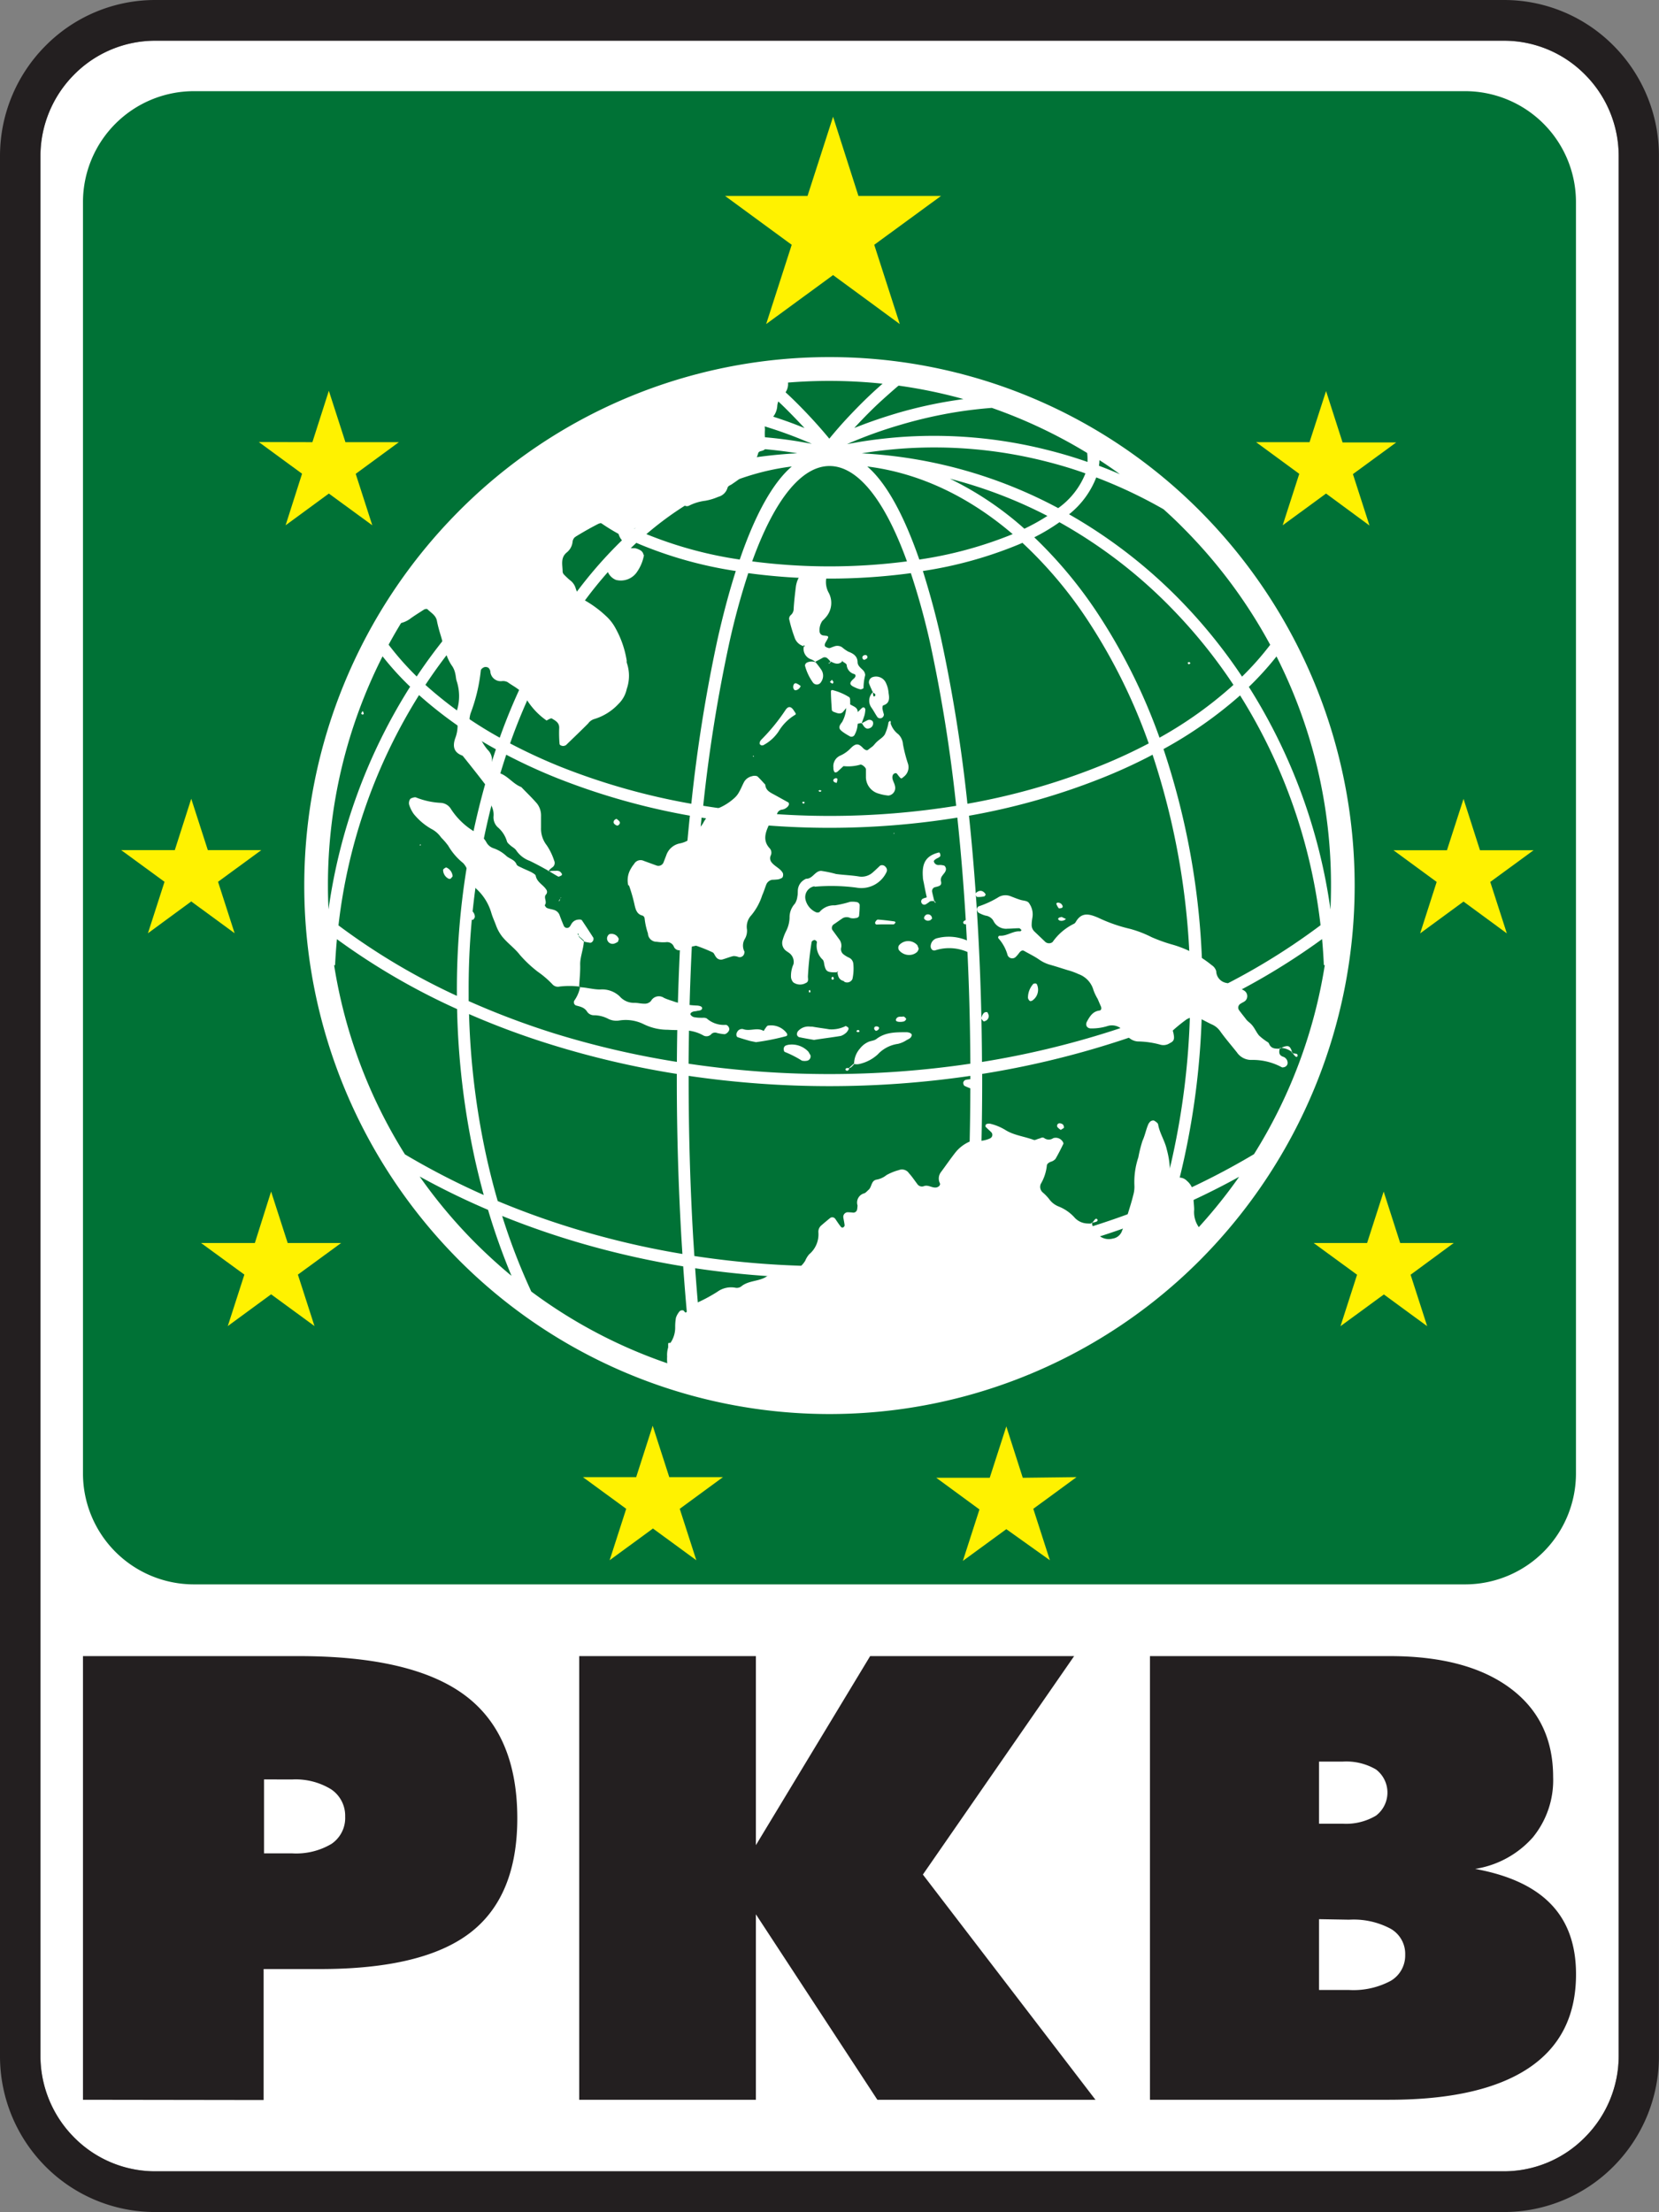 <svg id="Layer_1" data-name="Layer 1" xmlns="http://www.w3.org/2000/svg" viewBox="0 0 255.12 340.16">
    <rect x="0" y="0" width="255.12" height="340.16" fill="#808080" stroke="none"/>
    <path d="M401.34,257.13H193.93a17.52,17.52,0,0,0-12.45,5.21,17.77,17.77,0,0,0-5.18,12.52V567a17.77,17.77,0,0,0,5.18,12.53,17.52,17.52,0,0,0,12.45,5.21H401.34a17.49,17.49,0,0,0,12.45-5.21A17.73,17.73,0,0,0,419,567V274.86a17.72,17.72,0,0,0-5.18-12.52,17.49,17.49,0,0,0-12.45-5.21" transform="translate(-170.08 -250.87)" fill="#fff" fill-rule="evenodd" />
    <path d="M401.34,257.13H193.93a17.52,17.52,0,0,0-12.45,5.21,17.77,17.77,0,0,0-5.18,12.52V567a17.77,17.77,0,0,0,5.18,12.53,17.52,17.52,0,0,0,12.45,5.21H401.34a17.49,17.49,0,0,0,12.45-5.21A17.73,17.73,0,0,0,419,567V274.86a17.72,17.72,0,0,0-5.18-12.52,17.49,17.49,0,0,0-12.45-5.21m-207.41-6.26H401.34a23.68,23.68,0,0,1,16.85,7,24,24,0,0,1,7,16.95V567a24,24,0,0,1-7,17,23.72,23.72,0,0,1-16.85,7H193.93a23.74,23.74,0,0,1-16.85-7,24,24,0,0,1-7-17V274.86a24,24,0,0,1,7-16.95A23.7,23.7,0,0,1,193.93,250.87Z" transform="translate(-170.08 -250.87)" fill="#231f20" />
    <path d="M199.84,264.89H395.43a17.05,17.05,0,0,1,17,17v195.6a17.05,17.05,0,0,1-17,17H199.84a17.06,17.06,0,0,1-17-17V281.89a17.06,17.06,0,0,1,17-17" transform="translate(-170.08 -250.87)" fill="#007236" fill-rule="evenodd" />
    <path d="M346.92,573.74V505.52H383.8q11.86,0,18.49,4.91t6.63,13.68a13.87,13.87,0,0,1-3.13,9.29,14.9,14.9,0,0,1-8.87,4.84q7.84,1.43,11.68,5.44c2.57,2.67,3.84,6.26,3.84,10.76q0,9.57-7.29,14.43t-21.44,4.87Zm26-52v9.55h3.62a9,9,0,0,0,5.14-1.24,4.46,4.46,0,0,0,0-7.1,9.06,9.06,0,0,0-5.14-1.21Zm0,24.23v10.89h4.63a12.15,12.15,0,0,0,6.4-1.41,4.52,4.52,0,0,0,2.22-4,4.45,4.45,0,0,0-2.22-4,12.06,12.06,0,0,0-6.4-1.4ZM259.15,573.74V505.52h27.17v29.07l17.57-29.07h31.37L312,539.11l26.54,34.63H305l-18.68-28.52v28.52Zm-48.47-49.26v11.37H215a10.61,10.61,0,0,0,6.06-1.46,4.81,4.81,0,0,0,2.1-4.19A4.89,4.89,0,0,0,221,526a10.41,10.41,0,0,0-6-1.51Zm-27.84,49.26V505.52H216q17.46,0,25.54,6t8.09,18.92q0,12.06-7.26,17.63t-23.07,5.57h-8.68v20.14Z" transform="translate(-170.08 -250.87)" fill="#231f20" fill-rule="evenodd" />
    <path d="M283.84,336.91c2.35-6.85,5.05-11.79,8-14.31-8.08,1-15.67,4.67-22.36,10.4a61.77,61.77,0,0,0,14.37,3.91m-7.46,37.55a235.75,235.75,0,0,1,4-25.14c.87-3.89,1.82-7.45,2.84-10.65a63,63,0,0,1-14.71-4.08l-.58-.25a64.72,64.72,0,0,0-9.82,11.58,86.83,86.83,0,0,0-9.6,19.26,84.31,84.31,0,0,0,7.78,3.6A102.33,102.33,0,0,0,276.38,374.46Zm-2.22,39.69c.09-13.5.81-26.31,2-37.86a105,105,0,0,1-20.53-5.82c-2.69-1.08-5.26-2.27-7.71-3.55a114.39,114.39,0,0,0-5.78,36.45c0,.47,0,.95,0,1.43a122.92,122.92,0,0,0,13.26,5A135.93,135.93,0,0,0,274.16,414.15Zm.85,29.53-.15-2.38c-.46-7.94-.71-16.13-.71-24.36V416a138.23,138.23,0,0,1-19.26-4.49,121.84,121.84,0,0,1-12.69-4.71,117.52,117.52,0,0,0,2.65,21.83c.52,2.35,1.1,4.65,1.76,6.92a124.75,124.75,0,0,0,15.75,5.38A128.41,128.41,0,0,0,275,443.68Zm34.53-106.49c-7.07-19.55-16.74-19.55-23.8,0a92.34,92.34,0,0,0,23.8,0Zm7.57,37.58a236.28,236.28,0,0,0-4-25A111.38,111.38,0,0,0,310.15,339a93.65,93.65,0,0,1-25,0,111.55,111.55,0,0,0-2.93,10.77,233.73,233.73,0,0,0-4,25,122.28,122.28,0,0,0,38.94,0Zm2.18,39.67c-.07-13.51-.78-26.31-2-37.85a123.94,123.94,0,0,1-39.33,0c-1.2,11.53-1.91,24.34-2,37.84a147.8,147.8,0,0,0,43.31,0ZM318.43,444c.06-.93.12-1.86.17-2.79.46-7.86.7-16,.7-24.25v-.66a149.26,149.26,0,0,1-43.32,0v.66c0,8.24.24,16.39.7,24.25l.18,2.79a138.44,138.44,0,0,0,41.58,0Zm7.38-111c-6.7-5.73-14.28-9.4-22.36-10.4,2.93,2.52,5.63,7.46,8,14.31A61.72,61.72,0,0,0,325.81,333Zm20.92,32.18a87.27,87.27,0,0,0-9.6-19.26,65.14,65.14,0,0,0-9.82-11.58l-.58.25A63.13,63.13,0,0,1,312,338.67c1,3.2,2,6.76,2.85,10.65a238.32,238.32,0,0,1,4,25.14,102.25,102.25,0,0,0,20.47-5.85C341.93,367.56,344.39,366.41,346.73,365.18Zm6.38,39.62c0-.48,0-1,0-1.43a114.39,114.39,0,0,0-5.79-36.45c-2.31,1.22-4.75,2.35-7.28,3.38a104,104,0,0,1-20.95,6c1.21,11.55,1.93,24.36,2,37.86A136,136,0,0,0,341,409.41,124.93,124.93,0,0,0,353.11,404.8Zm-4.45,30.75c.65-2.27,1.24-4.57,1.75-6.92a116.68,116.68,0,0,0,2.66-21.83,120.77,120.77,0,0,1-11.53,4.34A138.21,138.21,0,0,1,321.12,416v.94c0,8.23-.24,16.42-.71,24.36,0,.8-.09,1.59-.14,2.39a131.45,131.45,0,0,0,13.54-3A124.42,124.42,0,0,0,348.66,435.55ZM331.15,330.2a71.16,71.16,0,0,0-15-5.72,49.92,49.92,0,0,1,11.46,7.69A31.28,31.28,0,0,0,331.15,330.2Zm28.62,26a79.89,79.89,0,0,0-9.31-11.58A75.27,75.27,0,0,0,333,331.17a30.23,30.23,0,0,1-3.87,2.32,67.81,67.81,0,0,1,9.56,11.41,89.27,89.27,0,0,1,9.7,19.4A61.67,61.67,0,0,0,359.77,356.17Zm13.39,37a84.66,84.66,0,0,0-12.38-35.4A64.64,64.64,0,0,1,349,366.05a116.15,116.15,0,0,1,6,37.32v.6A100.78,100.78,0,0,0,373.16,393.13ZM337,323.66c-2-.72-4.09-1.34-6.16-1.86a69.68,69.68,0,0,0-22.2-1.94q-2.91.22-5.75.67l-.29.05A71.78,71.78,0,0,1,332.81,329,12,12,0,0,0,337,323.66ZM262.47,329a71.77,71.77,0,0,1,30.22-8.43l-.28-.05c-1.9-.3-3.81-.52-5.75-.67a69.66,69.66,0,0,0-22.2,1.94c-2.08.52-4.13,1.14-6.17,1.86A12.1,12.1,0,0,0,262.47,329Zm5.17,3.16a49.87,49.87,0,0,1,11.46-7.68,70.51,70.51,0,0,0-15,5.71A31.11,31.11,0,0,0,267.64,332.17ZM246.93,364.3a88.84,88.84,0,0,1,9.71-19.4,67.35,67.35,0,0,1,9.56-11.41,31.09,31.09,0,0,1-3.88-2.32,75.7,75.7,0,0,0-17.5,13.42,80.17,80.17,0,0,0-9.32,11.59A62.45,62.45,0,0,0,246.93,364.3ZM240.34,404v-.6a116.15,116.15,0,0,1,6-37.32,63.86,63.86,0,0,1-11.82-8.33,84.76,84.76,0,0,0-12.39,35.41A100.87,100.87,0,0,0,240.34,404Zm36.31,57.76c-.62-5.2-1.12-10.61-1.51-16.17a134.77,134.77,0,0,1-13.24-2.86,128.23,128.23,0,0,1-14.6-4.89,96.08,96.08,0,0,0,4.48,11.62A76.55,76.55,0,0,0,276.65,461.73Zm40.09.51c.64-5.25,1.16-10.74,1.56-16.39a140.25,140.25,0,0,1-41.32,0c.4,5.65.92,11.14,1.55,16.39a77.56,77.56,0,0,0,38.21,0Zm26.76-12.81A97.27,97.27,0,0,0,348,437.8a127.35,127.35,0,0,1-13.69,4.65,134.81,134.81,0,0,1-14.15,3.11c-.39,5.56-.9,11-1.51,16.17A76.65,76.65,0,0,0,343.5,449.43Zm17.17-17.66q-5.09,2.81-10.52,5.13a99.81,99.81,0,0,1-3.62,10.15c2-1.62,3.85-3.34,5.64-5.14A78.58,78.58,0,0,0,360.67,431.77Zm13.14-32.53h-.15c-.06-1.35-.15-2.69-.27-4A104.06,104.06,0,0,1,354.91,406a119,119,0,0,1-2.73,23q-.62,2.84-1.38,5.59a112.5,112.5,0,0,0,12.12-6.25A77.45,77.45,0,0,0,373.81,399.24Zm-7.44-47.45a47.43,47.43,0,0,1-4.24,4.67,86.46,86.46,0,0,1,12.55,34.23c.05-1.21.08-2.43.08-3.65A77.66,77.66,0,0,0,366.37,351.79ZM349,329.17a73.22,73.22,0,0,0-10.34-4.89,13.41,13.41,0,0,1-4.18,5.67,77.48,77.48,0,0,1,17.24,13.36,81.06,81.06,0,0,1,9.36,11.6,44.73,44.73,0,0,0,4.33-4.89,77.74,77.74,0,0,0-13.27-17.86Q350.64,330.63,349,329.17Zm-9.85-7.53a7.9,7.9,0,0,1-.07.85c1.08.4,2.16.84,3.22,1.3C341.3,323.05,340.25,322.33,339.18,321.64Zm-16.57-8.05q-2.7.21-5.37.63a69.49,69.49,0,0,0-8.75,2q-2.89.84-5.7,1.94c-.82.32-1.63.65-2.43,1l2.22-.39q3-.47,5.91-.69a71.21,71.21,0,0,1,22.77,2q3.08.77,6.09,1.82c0-.15,0-.31,0-.47a7,7,0,0,0-.06-.91A77,77,0,0,0,322.61,313.59Zm-14.32-3.42c-.25.2-.48.4-.72.61h0c-1,.88-2.07,1.82-3.09,2.81s-2,2-3,3.09l.66-.26c1.92-.75,3.88-1.41,5.86-2a68.56,68.56,0,0,1,9-2l1.26-.19A76.51,76.51,0,0,0,308.29,310.17Zm-18.85-.3c.91.79,1.78,1.59,2.62,2.4q1.77,1.73,3.41,3.54h0c.74.82,1.47,1.66,2.17,2.51.7-.85,1.42-1.69,2.16-2.51h0q1.65-1.81,3.42-3.54,1.26-1.22,2.61-2.4a78.31,78.31,0,0,0-16.39,0Zm-12.39,2.36,1.26.19a69.29,69.29,0,0,1,9,2q3,.87,5.85,2l.67.27c-1-1.07-2-2.11-3-3.1s-2.05-1.93-3.09-2.81h0l-.72-.61A75.82,75.82,0,0,0,277.05,312.23ZM258,320.48a6.58,6.58,0,0,0-.06.9c0,.16,0,.32,0,.47q3-1.05,6.09-1.82a71.18,71.18,0,0,1,22.77-2q2.94.22,5.9.69l2.22.39c-.8-.35-1.61-.68-2.42-1q-2.82-1.1-5.71-1.94a69.1,69.1,0,0,0-8.75-2c-1.77-.28-3.56-.49-5.36-.63A76.46,76.46,0,0,0,258,320.48Zm-5,3.31c1.06-.46,2.13-.9,3.21-1.3,0-.28-.06-.56-.07-.85C255,322.33,254,323.05,253,323.79ZM229.84,350a44.62,44.62,0,0,0,4.32,4.89,81.82,81.82,0,0,1,9.37-11.6A77.42,77.42,0,0,1,260.76,330a13.33,13.33,0,0,1-4.17-5.67,72.7,72.7,0,0,0-10.34,4.89q-1.62,1.45-3.15,3A78,78,0,0,0,229.84,350ZM220.6,390.7a86.45,86.45,0,0,1,12.55-34.24,45.05,45.05,0,0,1-4.24-4.67,77.67,77.67,0,0,0-8.4,35.25Q220.51,388.87,220.6,390.7Zm11.75,37.67a114.4,114.4,0,0,0,12.12,6.25q-.75-2.76-1.38-5.59a119.77,119.77,0,0,1-2.72-23,103.49,103.49,0,0,1-18.48-10.75c-.12,1.33-.22,2.67-.28,4h-.15A77.45,77.45,0,0,0,232.35,428.37Zm16.39,18.68a102.25,102.25,0,0,1-3.61-10.15,116.31,116.31,0,0,1-10.52-5.13,77.71,77.71,0,0,0,8.49,10.14C244.9,443.71,246.78,445.43,248.74,447.05Zm48.9-141.27a80.26,80.26,0,0,1,57.11,23.8,81.63,81.63,0,0,1,0,114.92,80.42,80.42,0,0,1-114.22,0,81.6,81.6,0,0,1,0-114.92A80.24,80.24,0,0,1,297.64,305.78Z" transform="translate(-170.08 -250.87)" fill="#fff" />
    <path d="M266.8,387h0a24.73,24.73,0,0,1,.89,3.13c.16.67.38,1.34,1.21,1.53a.54.54,0,0,1,.31.45,10.87,10.87,0,0,0,.51,2.29,1.32,1.32,0,0,0,1.36,1.28,6,6,0,0,0,1.46.06,1.12,1.12,0,0,1,1.17.7.89.89,0,0,0,1.24.45c.54-.19,1.11-.35,1.68-.51.19,0,.41-.13.57-.07a24.72,24.72,0,0,1,2.47,1c.22.1.32.48.51.7a.91.91,0,0,0,1,.39c.57-.16,1.11-.39,1.68-.52a2,2,0,0,1,.82.16.73.73,0,0,0,.86-.6c0-.1.06-.19,0-.29a2,2,0,0,1,.1-1.94,2.48,2.48,0,0,0,.31-1.41,2.58,2.58,0,0,1,.67-2.2,9.23,9.23,0,0,0,1.68-3.09c.25-.54.41-1.11.63-1.66a1.2,1.2,0,0,1,.89-.7,8.3,8.3,0,0,0,.89-.06,1.65,1.65,0,0,0,.54-.19c.25-.07.31-.51.22-.77-.38-.73-1.21-1-1.71-1.63a1,1,0,0,1-.16-1.08,1,1,0,0,0-.13-1.08c-1-1.05-.79-2.17-.28-3.32a1.58,1.58,0,0,1,.79-.86,1.17,1.17,0,0,0,.57-1,.9.9,0,0,1,.73-.79,1.5,1.5,0,0,0,1-.55.88.88,0,0,0,.13-.28,1.71,1.71,0,0,0-.06-.26l-2.06-1.14c-.7-.39-1.46-.67-1.53-1.63-.41-.42-.79-.89-1.23-1.28a1.27,1.27,0,0,0-.83,0,1.86,1.86,0,0,0-1.17.83c-.28.51-.5,1.09-.79,1.59a3.34,3.34,0,0,1-.73.93,8.48,8.48,0,0,1-2.15,1.43,5.07,5.07,0,0,0-2.6,2.33c-.26.51-.73.93-1.05,1.44a3.88,3.88,0,0,1-2.6,1.78,2.76,2.76,0,0,0-2.09,1.88c-.16.39-.28.74-.44,1.12a.85.85,0,0,1-1,.41l-2-.73a1.14,1.14,0,0,0-1.49.48,4.52,4.52,0,0,0-.5.73,3.43,3.43,0,0,0-.39,2.58m28.59.19h0a29.7,29.7,0,0,1,6.46.13,4.27,4.27,0,0,0,4.66-2.39.69.69,0,0,0-.16-.8.67.67,0,0,0-.82-.19c-.35.32-.7.67-1.08,1a2.57,2.57,0,0,1-2.19.67c-1.14-.19-2.34-.22-3.51-.38a18.28,18.28,0,0,0-2.29-.48c-.95,0-1.29,1.21-2.28,1.21a.59.59,0,0,0-.28.13,2,2,0,0,0-1,1.4c-.07.38,0,.8-.1,1.18a2.57,2.57,0,0,1-.38,1.12,3.1,3.1,0,0,0-.82,2.17,4.82,4.82,0,0,1-.51,2,7.74,7.74,0,0,0-.54,1.38,1.51,1.51,0,0,0,.41,1.62c.22.19.48.32.7.51a1.7,1.7,0,0,1,.54,1.63,4.42,4.42,0,0,0-.38,2,1.4,1.4,0,0,0,.35.79,1.78,1.78,0,0,0,1.93.1c.48-.19.32-.64.32-1a48.08,48.08,0,0,1,.57-5.29c0-.13.28-.32.44-.32s.38.22.38.32a2.93,2.93,0,0,0,.86,2.68c.25.22.22.73.35,1.11.19.67.44.83,1.33.86.15,0,.34,0,.54,0,0,0,0-.07,0-.1a.42.42,0,0,0,.19-.06c0,.06-.09.09-.12.16h0c.09.54.19,1.11.88,1.31.07,0,.16.13.22.16a.9.9,0,0,0,1.21-.45,7.44,7.44,0,0,0,.13-2.36,1.14,1.14,0,0,0-.67-.92,3.9,3.9,0,0,1-.76-.45,1,1,0,0,1-.45-1,1.6,1.6,0,0,0-.31-1.4l-1.05-1.44a.68.68,0,0,1,.19-.8c.48-.31.95-.67,1.46-1a1.3,1.3,0,0,1,1.14,0,1.91,1.91,0,0,0,.86,0,.55.55,0,0,0,.47-.29,14.32,14.32,0,0,0,.1-1.75.59.59,0,0,0-.35-.39,3.41,3.41,0,0,0-1.14-.06,15.51,15.51,0,0,1-2.32.54,2.87,2.87,0,0,0-2.34,1c-.06.1-.38.13-.54.07a2.83,2.83,0,0,1-1.65-2A1.69,1.69,0,0,1,295.39,387.14Zm-20.5,22.1h0a6.1,6.1,0,0,1,3.39.73,1,1,0,0,0,1.33-.22.84.84,0,0,1,.82-.13,6.46,6.46,0,0,0,1.14.19c.32,0,.76-.44.76-.76s-.28-.67-.54-.67a4,4,0,0,1-2.94-1,1.14,1.14,0,0,0-.57-.09c-.38,0-.8,0-1.18-.07a.91.91,0,0,1-.73-.41c-.09-.19.13-.42.57-.51a2.82,2.82,0,0,0,.58-.1c.28,0,.66-.12.63-.41s-.48-.35-.73-.38a13,13,0,0,1-3.48-.58c-.54-.19-1.11-.35-1.65-.6a1.38,1.38,0,0,0-2,.47,1.26,1.26,0,0,1-1.05.42c-.5,0-1-.13-1.45-.13a2.9,2.9,0,0,1-2.32-1,3.91,3.91,0,0,0-3-1.05c-1.07,0-2.09-.32-3.13-.35v-.1h-.1c.06-1.11.19-2.26.16-3.38s.51-2.39.57-3.6c0,0,0,0-.06,0l-.7-.67a.42.42,0,0,1,0-.19,1.39,1.39,0,0,1-.22-.29,1.3,1.3,0,0,1,.15,0,1.23,1.23,0,0,0,.07.32.57.57,0,0,1,.09.16,6,6,0,0,1,.7.63v.1a5.53,5.53,0,0,0,.79.16.49.49,0,0,0,.29,0,.64.64,0,0,0,.35-.74c-.57-.89-1.15-1.78-1.75-2.67-.06-.13-.35-.16-.54-.13a1.32,1.32,0,0,0-1,.54c-.13.16-.19.35-.32.51a.54.54,0,0,1-.94-.09c-.23-.55-.45-1.09-.64-1.63a1.3,1.3,0,0,0-.82-.8c-.38-.13-.76-.16-1.14-.32-.13-.06-.35-.38-.32-.44.41-.51-.22-1.12.16-1.6a.59.59,0,0,0,.06-.79c-.47-.74-1.39-1.09-1.61-2.08,0-.22-.39-.41-.64-.57-.51-.26-1.08-.48-1.58-.73-.26-.13-.64-.26-.73-.48-.29-.73-1-.83-1.55-1.28a5.54,5.54,0,0,0-2-1.21,1.94,1.94,0,0,1-1.11-.95,3.55,3.55,0,0,0-1.49-1.41,11.08,11.08,0,0,1-4-3.76,1.94,1.94,0,0,0-1.53-.86,11.75,11.75,0,0,1-3.71-.8c-.22-.13-.56,0-.82.1s-.44.67-.28,1.08a5.2,5.2,0,0,0,.66,1.31,9.63,9.63,0,0,0,2.69,2.3,4.09,4.09,0,0,1,1.53,1.33A11.61,11.61,0,0,1,239,380.9a9.56,9.56,0,0,0,2.29,2.67,3,3,0,0,1,.63,1c.29.64.44,1.34.73,2a2.9,2.9,0,0,0,.66.95,8.07,8.07,0,0,1,2.32,3.7c.19.67.5,1.31.73,1.95a6.21,6.21,0,0,0,1,1.78c.83,1,1.9,1.75,2.66,2.74a18.61,18.61,0,0,0,2.79,2.62,14.32,14.32,0,0,1,2.25,1.94,1.12,1.12,0,0,0,1.05.32,12.6,12.6,0,0,1,3.07,0v.1h.1a5.34,5.34,0,0,1-.89,2.07.53.53,0,0,0,.25.73c.67.19,1.33.29,1.75,1a1.26,1.26,0,0,0,1,.51,4.77,4.77,0,0,1,2.28.58,2.81,2.81,0,0,0,1.68.22,6.24,6.24,0,0,1,3.71.57,8.34,8.34,0,0,0,3.71.86A19.74,19.74,0,0,0,274.89,409.24Zm32-47.47h0c-.06,0-.1.16-.1.25a6.83,6.83,0,0,1-.54,1.69c-.28.48-.85.77-1.26,1.18-.22.19-.38.45-.6.64s-.48.35-.7.54-.48,0-.7-.16c-.66-.7-1.08-1-2-.06a5,5,0,0,1-1.65,1.15,1.78,1.78,0,0,0-1,1.81s0,.07,0,.16.06.45.19.55.38,0,.5-.13l.86-.8a6.63,6.63,0,0,0,2.57-.22c.25-.1.88.44.88.7s0,.76,0,1.15a2.66,2.66,0,0,0,2,2.61,7.13,7.13,0,0,0,1.46.29,1.18,1.18,0,0,0,1-1.5c-.09-.54-.57-1.05-.32-1.66a.53.53,0,0,1,.45-.29c.16,0,.28.23.41.39.44.54.41.51.83.16a1.83,1.83,0,0,0,.6-2.11,22.78,22.78,0,0,1-.73-2.87,2.37,2.37,0,0,0-.73-1.56,3.34,3.34,0,0,1-1.17-1.66C307.11,361.77,307,361.67,306.86,361.77Zm-37.74-25.6h0a1,1,0,0,0-.45-.74,2.8,2.8,0,0,0-.88-.35h-.48a4.08,4.08,0,0,0-3.58,1.72,1.21,1.21,0,0,0-.25.51,2.33,2.33,0,0,0,1.39,2.65,3,3,0,0,0,3.14-1.09A6.54,6.54,0,0,0,269.12,336.17ZM304.23,355h0a.84.84,0,0,0-.51.95c.16.45.38.9.57,1.34,0,0,0,0,.07-.06v.13a2.27,2.27,0,0,1,.31.25.3.3,0,0,1,0,.23c-.16.19-.28.16-.31-.1a.62.62,0,0,1,0-.38l-.07-.07a.55.55,0,0,1-.12.16,1.82,1.82,0,0,0-.1,2.2c.35.48.6,1,.95,1.5a.56.56,0,0,0,.51.16.58.58,0,0,0,.47-.61,8.33,8.33,0,0,1-.22-.86c0-.16,0-.47.13-.51,1-.32.95-1.08.82-1.88a4.39,4.39,0,0,0-.47-1.69A1.67,1.67,0,0,0,304.23,355Zm9.66,42h0a7,7,0,0,1,5.42.47.45.45,0,0,0,.29.07c.22.09.57-.16.66-.57a2.71,2.71,0,0,0-.25-.67,1.81,1.81,0,0,0-.67-.55,7.11,7.11,0,0,0-5.1-.63,1.29,1.29,0,0,0-1,.95C313.07,396.65,313.42,397.12,313.89,397Zm-30.35,13.36h0c.57.19,1.11.35,1.67.51.39.12.77.16,1.11.25a36.12,36.12,0,0,0,4.63-.92c.22-.07.25-.26.1-.48a3,3,0,0,0-2.86-1.15c-.12,0-.28.22-.38.38a2.27,2.27,0,0,0-.28.45c-1-.61-2.12.1-3.17-.29a.83.83,0,0,0-.95.51C283.25,409.88,283.31,410.29,283.54,410.36Zm15.84-.2h0a2.3,2.3,0,0,0,.76-.44,1.3,1.3,0,0,0,.35-.45.33.33,0,0,0-.1-.51c-.09,0-.19-.13-.25-.13a4.82,4.82,0,0,1-2.53.51c-.89-.15-1.75-.25-2.63-.41-.1,0-.19,0-.29,0a2.15,2.15,0,0,0-1.87.67.79.79,0,0,0-.19.54c0,.13.19.38.35.41.76.16,1.52.29,2.28.42C296.66,410.55,298,410.39,299.38,410.16ZM286.9,365.05h0c0,.06,0,.19,0,.22s.15.13.22.2a.83.83,0,0,0,.31,0,6.44,6.44,0,0,0,2.38-2.13,7.36,7.36,0,0,1,2.44-2.49c.32-.19.25-.19-.06-.67-.51-.83-.95-.67-1.3-.16a29.68,29.68,0,0,1-3.71,4.56A1,1,0,0,0,286.9,365.05Zm3.86,47.57h0a15.87,15.87,0,0,1,2.63,1.34,1.91,1.91,0,0,0,.86,0,.68.68,0,0,0,.44-.89c-.13-.16-.19-.35-.32-.51a3.47,3.47,0,0,0-2.88-1.06,2.1,2.1,0,0,0-.63.16.6.6,0,0,0-.26.45C290.57,412.3,290.67,412.59,290.76,412.62Zm20.38-15.4h0a1.14,1.14,0,0,0,.22-.51c-.1-.16-.13-.38-.22-.51a1.87,1.87,0,0,0-2.79,0,.68.68,0,0,0,0,.8,2,2,0,0,0,2.06.64A1.76,1.76,0,0,0,311.14,397.22Zm18,4.91h0c-.09,0-.19,0-.22.1a3.17,3.17,0,0,0-.76,2.07.76.76,0,0,0,.29.48c0,.06.19,0,.28,0a2,2,0,0,0,.86-2.42A.33.33,0,0,0,329.1,402.13Zm-9.47,16.2h0a1.11,1.11,0,0,0,1.11-.74c.13-.25,0-.67-.29-.7a5.42,5.42,0,0,1-.79-.13c-.41.07-.79.07-1.14.16a.59.59,0,0,0-.35.39.7.7,0,0,0,.16.51A9.24,9.24,0,0,0,319.63,418.33ZM306.35,393h0c.38,0,.76,0,1.14,0,.13,0,.22-.19.32-.29-.06-.06-.13-.16-.19-.16-.86-.12-1.71-.22-2.54-.28-.12,0-.31.19-.38.35a.26.26,0,0,0,.23.41C305.4,393,305.88,393,306.35,393Zm-67.53-8.7h0a.25.25,0,0,0-.25,0c-.16.1-.35.22-.35.35a1.52,1.52,0,0,0,.86,1.34.47.47,0,0,0,.28,0,1.7,1.7,0,0,0,.32-.38A1.56,1.56,0,0,0,238.82,384.31Zm25,10.2h0a.49.49,0,0,0-.22.19.78.78,0,0,0-.09.83.86.86,0,0,0,1,.45,2.08,2.08,0,0,0,.63-.32c0-.19.1-.32.1-.38A1.18,1.18,0,0,0,263.79,394.51Zm-21.51-3.76h0a.72.72,0,0,0-.51.06c-.22.07-.25.26-.16.48a1.52,1.52,0,0,0,.89,1c.13,0,.25.06.32,0s.25-.29.25-.45A1.13,1.13,0,0,0,242.28,390.75Zm77.82-2.52h0s-.09.19-.06.22.19.35.29.35a3.91,3.91,0,0,0,1.07-.09c.07,0,.13-.13.19-.19s0-.2-.06-.26C321.15,387.72,320.61,387.72,320.1,388.23Zm-17.61-26.18h0l0,.07s.07,0,.13,0c.44.79.73.92,1.24.7a.79.79,0,0,0,.41-1,.66.66,0,0,0-.76-.22,9.69,9.69,0,0,0-.89.48l0,0h-.06c.15-.41.31-.82.44-1.24a4.26,4.26,0,0,0,.12-.83.37.37,0,0,0-.09-.25c-.13-.16-.28-.13-.44,0s-.38.38-.57.54v0s0,.06-.07.06c0-.73-.69-.86-1.17-1.18l.1-.1-.1.1a3.62,3.62,0,0,0,0-.57c0-.19,0-.45-.16-.54a8.77,8.77,0,0,0-2.59-1.09c-.07,0-.2.1-.2.13,0,1,.07,1.91.13,2.87,0,.32.38.38.63.48s.77.25,1.08-.1l.57-.67-.06.1,0,0a5.16,5.16,0,0,1-.63,2.11c-.64.8-.54,1.08.25,1.63a10.68,10.68,0,0,0,1,.6.55.55,0,0,0,.7-.32,3.7,3.7,0,0,0,.44-1.66l.07.07v-.07ZM321,407.42h0c0,.13.16.32.29.45s.19,0,.28,0a.81.81,0,0,0,.54-.93c-.07-.16-.13-.41-.25-.44a.58.58,0,0,0-.54.19A1.75,1.75,0,0,0,321,407.42ZM293.2,356.35h0a2.75,2.75,0,0,0-.63-.39c-.29-.12-.51.13-.51.55a.59.59,0,0,0,.22.47C292.54,357.11,293.11,356.76,293.2,356.35ZM308.51,408h0a2.54,2.54,0,0,0,.57-.07.63.63,0,0,0,.35-.35c0-.13-.19-.28-.32-.38a.39.39,0,0,0-.26,0h-.31c-.29,0-.57.1-.67.41S308.13,408,308.51,408Zm4.5-15.59h0c.15,0,.28-.2.41-.29a1.77,1.77,0,0,0-.07-.29.63.63,0,0,0-.72-.35c-.29.06-.54.48-.42.67A.7.7,0,0,0,313,392.41Zm19.67,31.75h0a2,2,0,0,0,.54.45c.19-.16.41-.23.48-.35a.77.77,0,0,0-.16-.48.87.87,0,0,0-.47-.19A.39.39,0,0,0,332.68,424.16Zm-67.3-46.9h0c-.1-.22-.35-.35-.48-.48-.38.1-.57.45-.41.7a.92.92,0,0,0,.44.32C265.16,377.9,265.51,377.48,265.38,377.26Zm37.42-25.54h0a.36.36,0,0,0,.19.61,1.49,1.49,0,0,0,.45-.26c.09-.22,0-.41-.19-.47A.57.57,0,0,0,302.8,351.72ZM333,392.41h0a1,1,0,0,0,1-.23l-.67-.32a3.15,3.15,0,0,1-.38.1c-.06.06-.16.16-.16.22S332.91,392.34,333,392.41Zm.35-1.92h0c.06,0,.09-.12.16-.19a.73.73,0,0,0-.8-.63c-.06,0-.22.12-.19.15a1.93,1.93,0,0,0,.35.67C332.91,390.59,333.16,390.52,333.32,390.49Zm-35.08-34.72h0a3.52,3.52,0,0,0-.25-.38c-.1.13-.23.22-.32.35a1.91,1.91,0,0,0,.41.26A.41.41,0,0,0,298.24,355.77Zm-72.56,2.07a.15.15,0,0,0,.18.1.19.19,0,0,0,.16-.16,1.4,1.4,0,0,0-.09-.51h0C225.83,357.46,225.75,357.65,225.68,357.84Zm73.16,12.92h0c0-.23-.22-.29-.41-.19s-.32.25-.19.44.28.16.44.26A1,1,0,0,0,298.84,370.76Zm19.74,21.55h0c-.12.1-.31.16-.38.29s0,.35.22.38.64-.13.54-.35S318.71,392.44,318.58,392.31Zm-13.34,16.58h0a.43.43,0,0,0-.19-.16c-.31-.1-.57,0-.57.26s.16.25.22.38C305,409.4,305.34,409.08,305.24,408.89Zm63.66,3.95h0l-.09-.12s0,0-.1-.07v-.13c-.28-.79-.5-.92-1.23-.7a1.58,1.58,0,0,0-.41.23s-.1,0-.16,0v.07c-.67,0-1.33.06-1.68-.7a.76.76,0,0,0-.16-.26,9.37,9.37,0,0,1-1.39-1.05c-.39-.45-.61-1-1-1.5s-.73-.64-1-1-.73-.92-1.08-1.4a.68.68,0,0,1,.22-1c.22-.16.51-.26.73-.45a1,1,0,0,0-.16-1.56,5.36,5.36,0,0,0-.79-.41c-.63-.26-1.27-.58-1.9-.77a1.88,1.88,0,0,1-1.62-1.82,1.63,1.63,0,0,0-.69-.92,16.85,16.85,0,0,0-6.25-3.22,24.4,24.4,0,0,1-3-1.09,17.28,17.28,0,0,0-3.29-1.27A23.86,23.86,0,0,1,339,392c-1.39-.6-2.6-.95-3.51.67a.84.84,0,0,1-.23.23,8.65,8.65,0,0,0-3.32,2.83.9.9,0,0,1-1.08,0l-1.71-1.63a1.37,1.37,0,0,1-.42-1.08c0-.39.07-.8.13-1.18a2.91,2.91,0,0,0-.47-2c-.23-.48-.83-.45-1.3-.58s-1.08-.38-1.65-.6a2.13,2.13,0,0,0-1.71.1,14.56,14.56,0,0,1-3.2,1.49.61.61,0,0,0-.22.45.72.72,0,0,0,.25.51,4.84,4.84,0,0,0,1.08.45,1.62,1.62,0,0,1,1.2.79,2.16,2.16,0,0,0,2.19,1.22c.57,0,1.17-.07,1.77-.07.13,0,.26.19.38.29-.06.06-.16.19-.22.19-1.08-.1-2,.73-3.1.67a.26.26,0,0,0-.2.45,6.38,6.38,0,0,1,1.37,2.55.77.77,0,0,0,1.23.28,4.58,4.58,0,0,0,.57-.67c.19-.22.42-.44.73-.28.76.44,1.59.83,2.32,1.34a5.59,5.59,0,0,0,1.55.76c.95.26,1.9.58,2.82.86a10.24,10.24,0,0,1,1.68.61,3.67,3.67,0,0,1,2.31,2.49,7.73,7.73,0,0,0,.64,1.33c.15.35.31.74.47,1.09s.1.67-.22.7c-1,.13-1.46.89-1.9,1.69-.29.54,0,1,.51,1.05a8,8,0,0,0,2.62-.35,2.27,2.27,0,0,1,2.6.89,5.42,5.42,0,0,0,.54.7,2.26,2.26,0,0,0,1.59.77,13.5,13.5,0,0,1,3.48.51,1.74,1.74,0,0,0,1.4-.25c.63-.29.76-.61.57-1.47,0-.16-.16-.45-.07-.51a25.33,25.33,0,0,1,2.06-1.66,2.2,2.2,0,0,1,2-.19c.63.29,1.24.64,1.84.92a3.06,3.06,0,0,1,1.36,1.09c.79,1.11,1.71,2.16,2.57,3.25a2.66,2.66,0,0,0,2.28,1.15,9.32,9.32,0,0,1,4.53,1.08c.1.06.22.1.29.06a.8.8,0,0,0,.5-.22.66.66,0,0,0,.19-.51,1,1,0,0,0-.66-.89c-.8-.26-.64-.83-.54-1.37H367l.07,0a2.93,2.93,0,0,1,1.64.6.22.22,0,0,1,0,.13l.15.06a3,3,0,0,0,.42.51c.19.16.35.07.35-.16a.34.34,0,0,0-.13-.22A4.84,4.84,0,0,0,368.9,412.84Zm-13.85,30.25a3.37,3.37,0,0,1,0-.55,4.53,4.53,0,0,0-.73-3.1,4,4,0,0,1-.63-2.55c0-.67-.13-1.37-.1-2.07a2.83,2.83,0,0,0-1-2.36A1.61,1.61,0,0,0,351,432a.71.71,0,0,1-.86-.57,4.47,4.47,0,0,1-.16-.86,13.35,13.35,0,0,0-.47-2.94c-.29-1.34-1.11-2.52-1.34-3.89-.06-.22-.41-.44-.63-.57a.72.72,0,0,0-.54.13,1.33,1.33,0,0,0-.35.48c-.34.79-.5,1.69-.88,2.51a21.11,21.11,0,0,0-.64,2.55,12,12,0,0,0-.6,4.37,4.64,4.64,0,0,1-.19,1.47c-.28,1.15-.67,2.3-1,3.41a23.53,23.53,0,0,1-.79,2.23,1.8,1.8,0,0,1-1.36,1,2.36,2.36,0,0,1-2.41-.76A3.51,3.51,0,0,1,338,439H338a.28.28,0,0,0,.1-.13,3.33,3.33,0,0,0,.6-.16c.22-.12.22-.32,0-.44,0,0-.19,0-.22.09a6.11,6.11,0,0,0-.41.51,1.46,1.46,0,0,0-.19.07s0,0,0,.06a3.45,3.45,0,0,1-.54,0,2.78,2.78,0,0,1-2.09-1,6.56,6.56,0,0,0-2.41-1.63,3.27,3.27,0,0,1-1.39-1.08,6.73,6.73,0,0,0-1-1.05,1.13,1.13,0,0,1-.31-1.34,7,7,0,0,0,.92-2.77c0-.29.28-.48.57-.61a1.53,1.53,0,0,0,.76-.45c.44-.76.85-1.56,1.23-2.36,0-.09-.12-.35-.25-.47a1.26,1.26,0,0,0-1.33-.36,1.17,1.17,0,0,1-1.36,0c-.29-.22-.54,0-.83.07s-.6.28-.82.19c-1.46-.54-3.08-.7-4.41-1.56a8.1,8.1,0,0,0-2.18-.9,1.13,1.13,0,0,0-.57,0,.34.34,0,0,0-.23.19c0,.06-.06.22,0,.25.26.29.57.54.83.8a.59.59,0,0,1-.16,1,4.28,4.28,0,0,1-2,.38,2.82,2.82,0,0,0-1.17.13,5.74,5.74,0,0,0-2.09,1.59c-.79,1-1.52,2.07-2.28,3.09a1.63,1.63,0,0,0-.16,1.69c.16.35-.32.7-.73.67-.57,0-1.11-.44-1.71-.22a.86.86,0,0,1-1.05-.35c-.41-.54-.79-1.12-1.26-1.63a1.29,1.29,0,0,0-1.56-.48,8.14,8.14,0,0,0-1.9.77,3.37,3.37,0,0,1-1.55.7c-.82.16-.7,1.15-1.2,1.56-.26.23-.45.48-.7.55a1.46,1.46,0,0,0-1,1.85,4.51,4.51,0,0,1-.06.6.59.59,0,0,1-.6.51,8.3,8.3,0,0,0-.89-.06.71.71,0,0,0-.63.83c.06.38.15.76.19,1.14a.29.29,0,0,1-.1.26.28.28,0,0,1-.47,0c-.32-.39-.58-.8-.86-1.21a.57.57,0,0,0-.76-.16c-.47.38-.92.76-1.36,1.14a1.28,1.28,0,0,0-.48,1.06,4,4,0,0,1-1.42,3.41,3.72,3.72,0,0,0-.61,1,4.12,4.12,0,0,1-3.16,1.94c-.89.1-1.78.26-2.64.38-1.2.9-2.88.64-4.05,1.63a1.15,1.15,0,0,1-.86.19,3.58,3.58,0,0,0-2.78.61,24.48,24.48,0,0,1-3.4,1.81,2.81,2.81,0,0,0-1.26,1.18c-.32.52-.41-.12-.64-.12a.57.57,0,0,0-.5.12,2.94,2.94,0,0,0-.58,1,7.68,7.68,0,0,0-.12,1.47,4.16,4.16,0,0,1-.63,2.26,1.3,1.3,0,0,0-.1.15h-.29a.13.13,0,0,0,0,.07h-.06v.63a4,4,0,0,0-.16,1.39,7.33,7.33,0,0,0,.32,2.56,78.7,78.7,0,0,0,82-18.94ZM353,352.68h0c-.23,0-.32.06-.23.22s.13.07.19.1l.19-.16C353.09,352.78,353,352.68,353,352.68Zm-127.36,7.94h0s.13.13.19.13.22-.1.19-.13a1.41,1.41,0,0,0-.16-.42A1.86,1.86,0,0,0,225.61,360.62Zm60.18,6.5h0l.19.13,0-.16Zm10.36,5.23h0a.69.69,0,0,0-.26.13c.07,0,.13.13.23.13s.15,0,.22-.1S296.21,372.38,296.15,372.35Zm-2.7,2h0a.34.34,0,0,0,.26.07s.06-.1.09-.2C293.58,374.1,293.45,374.14,293.45,374.36Zm16.9,2.49h0c0,.06.09.16.12.22s.1-.13.16-.19C310.57,376.56,310.44,376.56,310.35,376.85Zm-54.29,12.62h0c.07-.16.1-.28.16-.44a1.13,1.13,0,0,1,.13-.16v0h-.07a.42.42,0,0,0-.06.19c-.06.09-.16.16-.19.25S256.06,389.41,256.06,389.47Zm41.86,11.77h0c0,.25.1.35.26.25s.06-.16.09-.22a.78.78,0,0,0-.16-.22A1.14,1.14,0,0,0,297.92,401.24Zm-3.45,2.23h0c.09,0,.22,0,.22-.06s-.06-.16-.06-.26-.19,0-.19.07S294.47,403.41,294.47,403.47Zm7.45,5.8h0c-.23.13-.2.26.06.32.06,0,.16-.06.22-.06s0-.19-.06-.23S302,409.24,301.92,409.27Zm5.54-30.19h.13l-.07-.16Zm-72.88,1.79h0l.19,0-.07-.2ZM314,389.63h0l-.16-.09v-.13h-.09c-.1-.45-.23-.93-.32-1.37a.63.63,0,0,1,.35-.73,2.86,2.86,0,0,1,.28-.07c.51-.13.92-.25.7-.95a1.09,1.09,0,0,1,.25-.8c.22-.32.54-.58.54-1a.7.7,0,0,0-.25-.51,2.26,2.26,0,0,0-.83-.1.73.73,0,0,1-.72-.38c-.13-.25-.07-.35.41-.64a1.63,1.63,0,0,0,.47-.28c.1-.1.06-.32,0-.48s-.15-.16-.25-.13c-2.06.54-2.53,1.79-2.38,3.76,0,.39.13.77.19,1.15.13.67.26,1.34.42,2l-.07-.06a.1.1,0,0,0,0,.06c.1.1.2.19.29.29-.09-.1-.19-.19-.29-.29a2.42,2.42,0,0,0-.5.16.47.47,0,0,0-.26.64.47.47,0,0,0,.7.22,4.1,4.1,0,0,0,.63-.45s0,0,.07.07l0-.1c.15,0,.34,0,.54,0a.09.09,0,0,0,0,.06l.06.07C313.86,389.67,313.89,389.73,314,389.63Zm-16.38-36.69h0a1.24,1.24,0,0,1,.12-.32.11.11,0,0,1,.1,0s0-.06-.07-.06c.64.32,1.24.61,1.84,0l-.13-.06h.2s0,.06-.07.06v0c.22.16.6.32.67.54a1.56,1.56,0,0,0,1.14,1.41c.31.09.28.41,0,.67-.8.7-.76,1,.16,1.4a3.65,3.65,0,0,0,.82.29.74.74,0,0,0,.47-.19,8.39,8.39,0,0,1,.26-2,1.15,1.15,0,0,0-.35-.77c-.35-.35-.79-.67-.82-1.18,0-.95-.64-1.37-1.43-1.66a5.46,5.46,0,0,1-.95-.67,1.34,1.34,0,0,0-1.14-.16c-.19.07-.38.13-.54.2a1.55,1.55,0,0,1-.29.09,1.35,1.35,0,0,1-.53-.19c-.23-.1-.23-.38,0-.76.53-.9.53-.9-.38-1a.64.64,0,0,1-.58-.55,2.49,2.49,0,0,1,.42-1.69,6,6,0,0,0,.6-.63,3.33,3.33,0,0,0,.41-3.64,3.38,3.38,0,0,1-.41-2.26c.06-.32-.19-.51-.6-.48a4.59,4.59,0,0,1-2-.25c-1-.42-1.52.31-1.81,1a4.42,4.42,0,0,0-.28,1.14c-.13,1.09-.26,2.17-.32,3.26a1.26,1.26,0,0,1-.48,1,.8.8,0,0,0-.22.55,22,22,0,0,0,.83,2.83,2.05,2.05,0,0,0,1.39,1.37v0c0-.16.1-.19.19,0l-.16.09a0,0,0,0,0,0,0,1.71,1.71,0,0,0,1.17,1.95,2.15,2.15,0,0,1,.61.38l.06.06a1.67,1.67,0,0,0-1.4.07.56.56,0,0,0-.25.44,7.9,7.9,0,0,0,1.24,2.62.74.74,0,0,0,1.23-.1,1.65,1.65,0,0,0,0-1.94c-.25-.38-.54-.73-.82-1.09h0l-.09-.06c.38-.22.79-.41,1.17-.64a.63.63,0,0,1,.73.1,3.64,3.64,0,0,1,.5.54.12.12,0,0,0,0,.1,1.51,1.51,0,0,0-.35.06C297.45,352.78,297.54,352.84,297.61,352.94Zm3.8,61.59h0v-.06a1.76,1.76,0,0,0,.82,0,6.14,6.14,0,0,0,2.82-1.47,5.21,5.21,0,0,1,3.11-1.62,4.21,4.21,0,0,0,1.33-.58c.35-.19.73-.31.79-.79,0-.23-.41-.45-.95-.42-1.58,0-3.14,0-4.5,1.05-.38.29-.95.26-1.39.52a3.3,3.3,0,0,0-1.11.92,3.61,3.61,0,0,0-.92,2.36h-.06c-.23.19-.45.41-.67.6,0,0,0,.07,0,.07a2.43,2.43,0,0,0-.45,0,.42.42,0,0,0-.15.19.26.26,0,0,0,.41.16.62.62,0,0,0,.19-.38h.09C301,415,301.19,414.76,301.41,414.53Zm-70.36-67.75a4,4,0,0,0,2-.7c.73-.54,1.49-1,2.21-1.47.13-.09.45-.15.54-.06.54.54,1.3.92,1.46,1.79.13.67.32,1.37.51,2,.54,1.69.79,3.51,1.87,5a3.35,3.35,0,0,1,.44,1.11c.1.39.1.8.22,1.15a7.42,7.42,0,0,1,.07,4.4,2,2,0,0,0-.1,1.15,5.28,5.28,0,0,1-.19,3.22c-.41,1.18-.28,2.14,1,2.65a.38.38,0,0,1,.22.16c1.17,1.46,2.34,2.93,3.48,4.43a5,5,0,0,1,.61,2.55,1.5,1.5,0,0,0,.22.54,3,3,0,0,1,.35,1.72,2.1,2.1,0,0,0,.63,1.63,4.53,4.53,0,0,1,1.43,2.17c.06.25.35.47.57.67s.69.44.88.76a4.24,4.24,0,0,0,2.06,1.59c1,.48,1.94,1,2.89,1.53l-.07.07h.19c.48.29.92.57,1.4.83.09,0,.32-.1.47-.19a.22.22,0,0,0,.07-.23,1,1,0,0,0-.38-.41,1.09,1.09,0,0,0-.57-.07c-.32,0-.67,0-1,.07,0,0-.06-.07-.09-.07a2.87,2.87,0,0,1,.54-.51.82.82,0,0,0,.31-1.05,9.38,9.38,0,0,0-1.14-2.36,4.12,4.12,0,0,1-.88-2.71c0-.57,0-1.18,0-1.75a3,3,0,0,0-.6-1.94c-.77-.9-1.62-1.7-2.44-2.56-1.18-.44-1.94-1.56-3.14-2.07a2.1,2.1,0,0,1-1.36-2.07,2.14,2.14,0,0,0-.67-1.59,7.33,7.33,0,0,1-1.3-2.24h0l0-.06v.06a1.76,1.76,0,0,1-1.46-1.59,4.12,4.12,0,0,1,.13-1.75,26.24,26.24,0,0,0,1.58-6.64.51.51,0,0,1,.16-.25,1,1,0,0,1,.48-.26.85.85,0,0,1,.54.13,1.07,1.07,0,0,1,.28.51,1.6,1.6,0,0,0,1.81,1.53,1.51,1.51,0,0,1,.85.16c1,.73,2.22,1.21,2.82,2.49a11,11,0,0,0,3.17,3.41c.26-.13.64-.38.8-.32.56.35,1.2.64,1.14,1.53a19.08,19.08,0,0,0,.06,2.39c0,.23.51.38.73.29s.22-.06.28-.13c1.14-1.11,2.29-2.2,3.39-3.31a1.77,1.77,0,0,1,.92-.67,8.39,8.39,0,0,0,3.74-2.33,4.5,4.5,0,0,0,1.27-2.3,6.12,6.12,0,0,0,0-4.05.89.89,0,0,1,0-.28,15.07,15.07,0,0,0-1.72-5,7,7,0,0,0-1.23-1.66,17.05,17.05,0,0,0-3.3-2.52,3.31,3.31,0,0,1-1.61-2,2.35,2.35,0,0,0-.86-1.21,10.59,10.59,0,0,1-.85-.79.83.83,0,0,1-.29-.51c0-1.06-.38-2.17.67-3a2.41,2.41,0,0,0,.85-1.53,1.22,1.22,0,0,1,.64-1c1.1-.64,2.21-1.27,3.35-1.85a1.49,1.49,0,0,1,.86-.09,7.49,7.49,0,0,1,.86.32c.69.16,1.23.41,1.36,1.27a2.39,2.39,0,0,0,1,1.44.88.88,0,0,0,1.39-.51,6.77,6.77,0,0,0,0-.9l.07.07.06-.16-.1.06c-.09-.13-.22-.29-.18-.41a.53.53,0,0,1,.31-.42c1.36-.22,2.54-1,3.87-1.37a4.15,4.15,0,0,0,2.66-2.2c.16-.35.38-.35.67-.16s.63.48,1.07.29a7.55,7.55,0,0,1,2.51-.77,8.69,8.69,0,0,0,2-.6,2,2,0,0,0,1.43-1.37c.09-.32.38-.39.63-.54.95-.67,2-1.25,2.41-2.46a.43.43,0,0,1,.16-.26,3.38,3.38,0,0,0,1.52-2.07c.09-.32.44-.32.69-.41.48-.19.64-.48.51-.9a8.23,8.23,0,0,1-.16-2.32c0-.48-.19-.89.42-1.25a3,3,0,0,0,1.48-2.42,2.38,2.38,0,0,1,.77-1.56,2.21,2.21,0,0,0,.88-2,3,3,0,0,1,.35-1.4,2.6,2.6,0,0,0,.15-.28A78.94,78.94,0,0,0,231.05,346.78Z" transform="translate(-170.08 -250.87)" fill="#fff" fill-rule="evenodd" />
    <path d="M405.91,381.61l-6.66,4.87,2.55,7.91-6.66-4.89-6.67,4.89,2.54-7.91-6.64-4.87h8.22l2.55-7.9,2.53,7.9ZM393.63,442,387,446.88l2.55,7.91-6.66-4.88-6.67,4.88,2.55-7.91L372.09,442h8.22l2.55-7.91L385.4,442Zm-58,36-6.65,4.87,2.55,7.91L324.83,486l-6.68,4.88,2.55-7.91-6.64-4.87h8.22l2.55-7.9,2.53,7.9Zm-75.91,0,6.66,4.87-2.55,7.91,6.66-4.88,6.67,4.88-2.55-7.91,6.65-4.87H273l-2.55-7.9-2.54,7.9ZM201,442l6.66,4.86-2.55,7.91,6.66-4.88,6.67,4.88-2.55-7.91,6.65-4.86h-8.22l-2.55-7.91L209.27,442Zm-12.28-60.41,6.66,4.87-2.55,7.91,6.66-4.89,6.67,4.89-2.55-7.91,6.65-4.87h-8.22l-2.55-7.9-2.53,7.9Zm21.16-62.75,6.65,4.87L214,331.64l6.65-4.88,6.68,4.88-2.55-7.91,6.64-4.87h-8.22l-2.55-7.9-2.53,7.9ZM314.79,281l-10.27,7.51,3.93,12.19-10.26-7.53-10.29,7.53,3.93-12.19L281.58,281h12.68l3.93-12.18,3.9,12.18Zm70,37.9-6.66,4.87,2.55,7.91L374,326.76l-6.67,4.88,2.55-7.91-6.64-4.87h8.22L374,311l2.54,7.9Z" transform="translate(-170.08 -250.87)" fill="#fff200" fill-rule="evenodd" />
</svg>